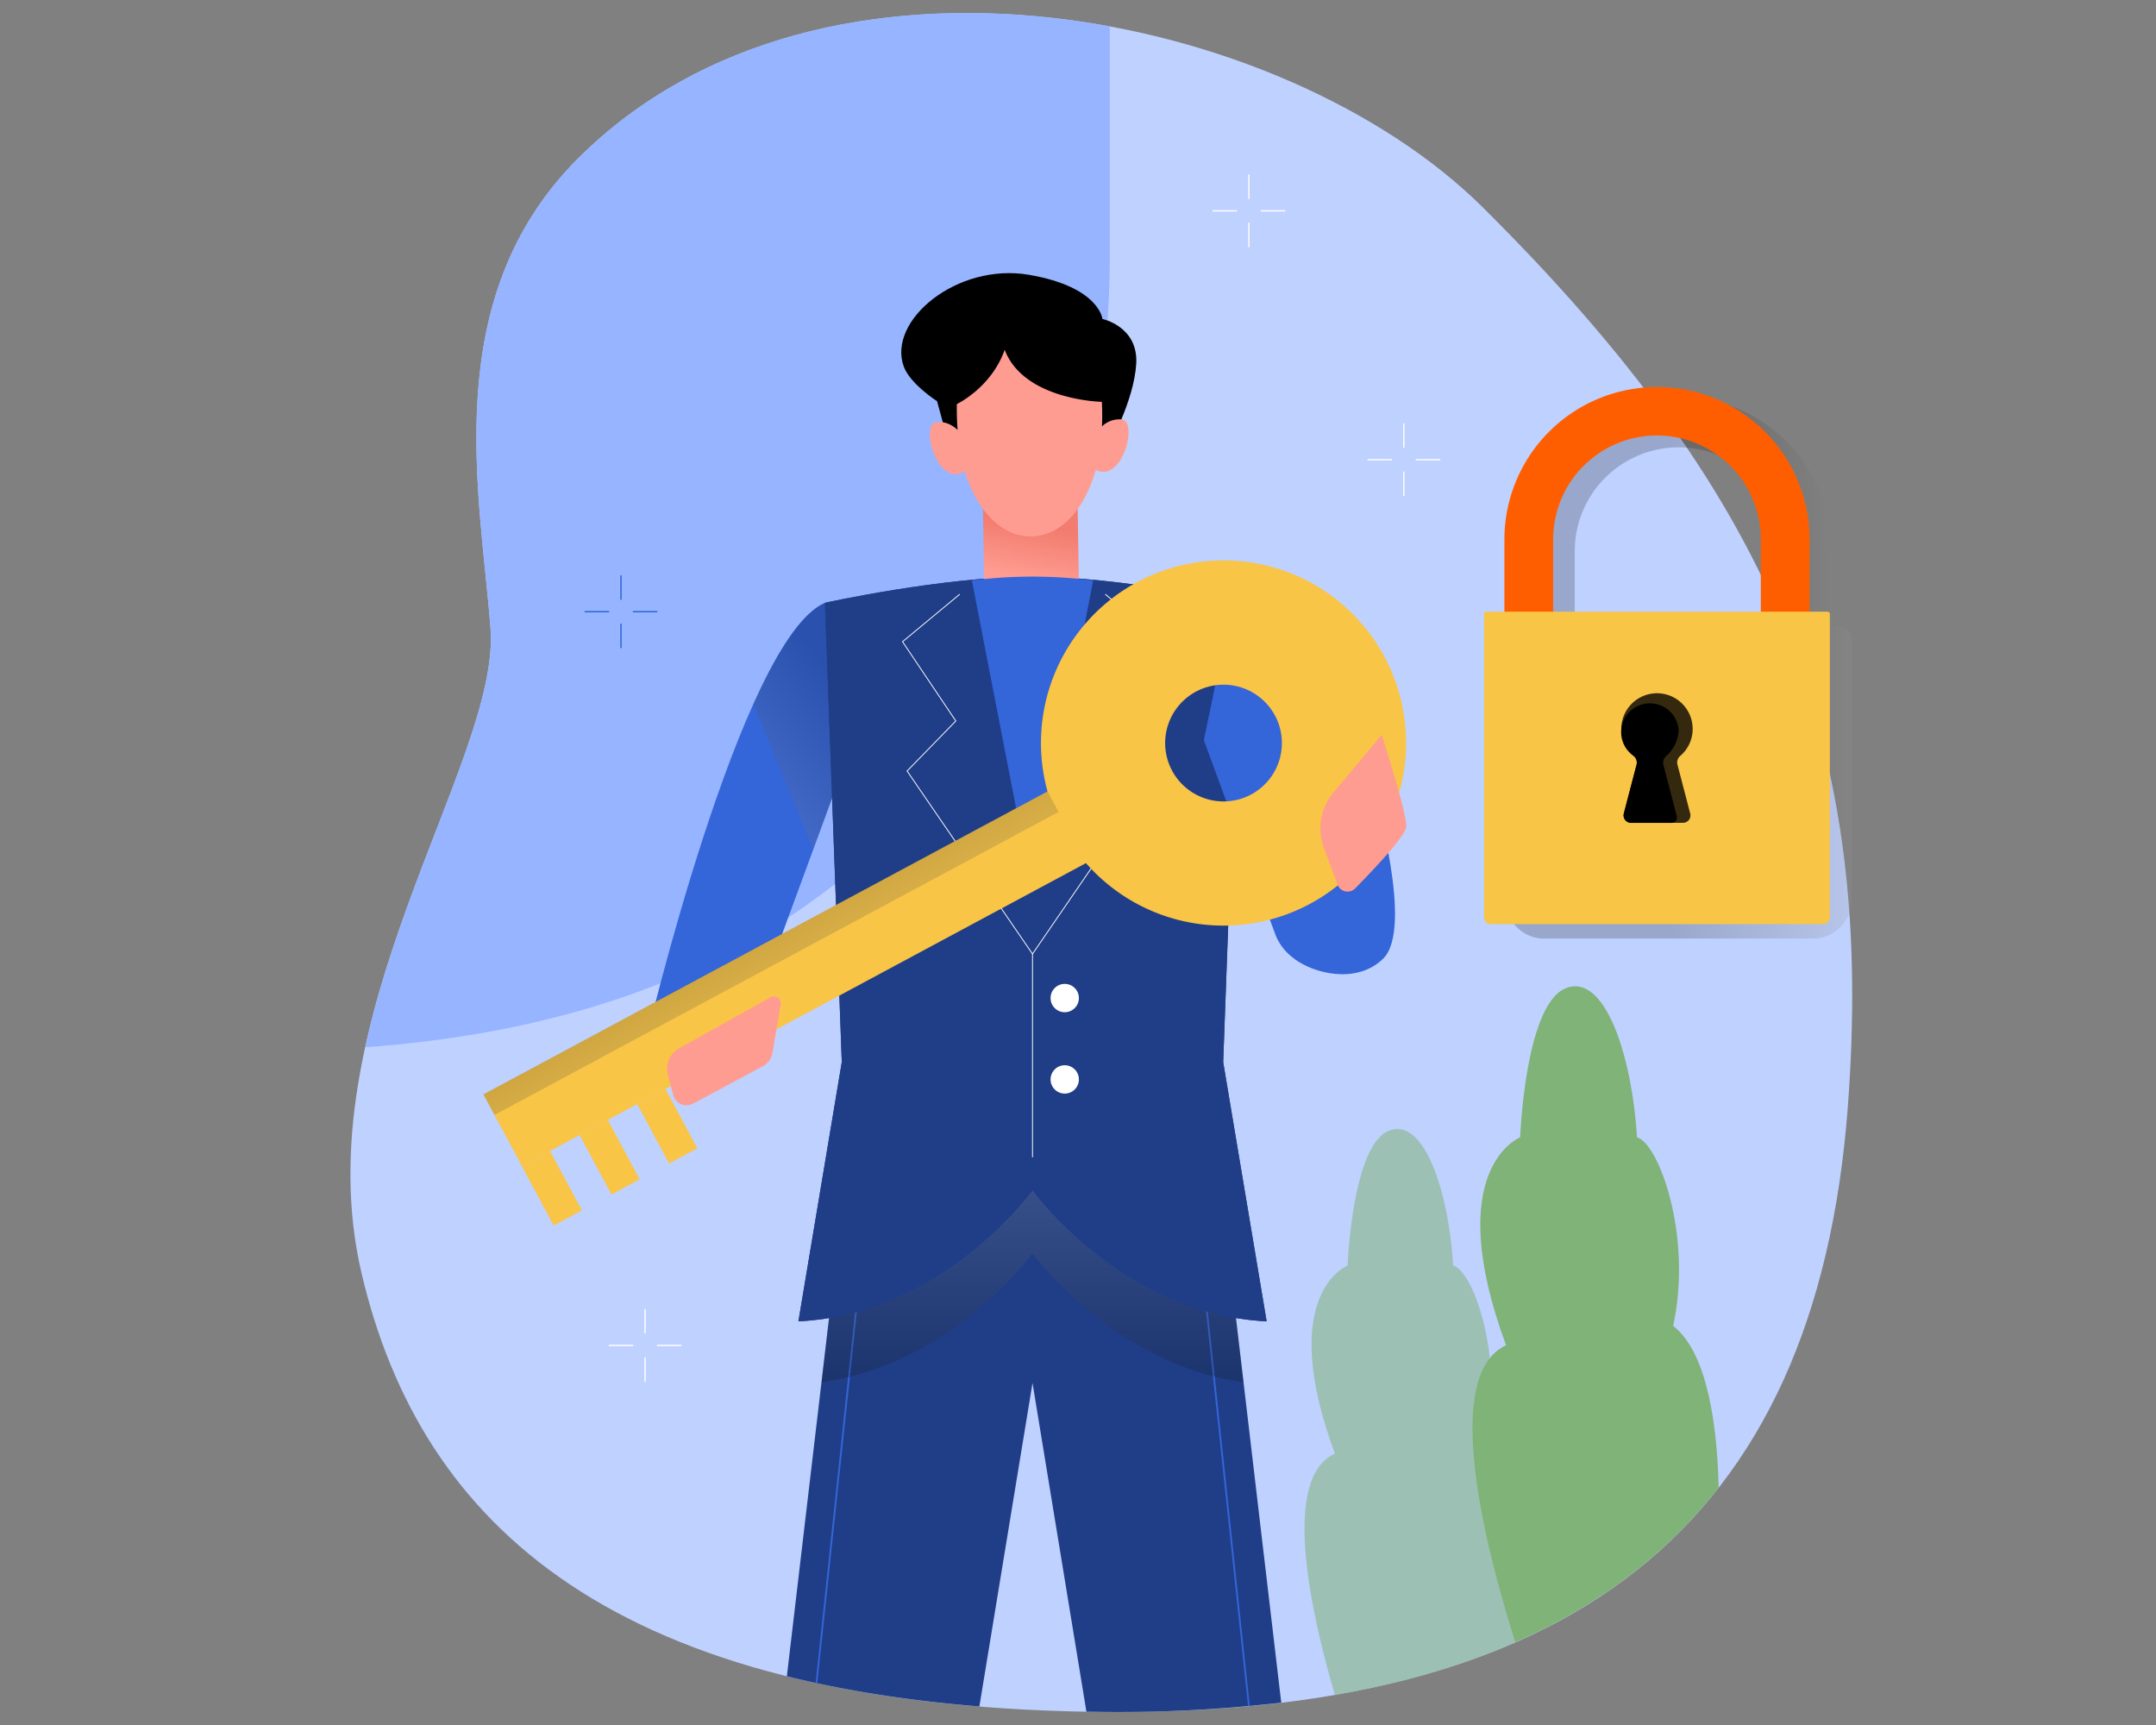 <svg xmlns="http://www.w3.org/2000/svg" xmlns:xlink="http://www.w3.org/1999/xlink" viewBox="0 0 1280 1024"><rect x="0" y="0" width="1280" height="1024" fill="#808080" stroke="none"/><defs><style>.cls-1{isolation:isolate;}.cls-2{fill:#bfd1ff;}.cls-21,.cls-3{fill:#80b377;}.cls-3{opacity:0.55;}.cls-12,.cls-15,.cls-19,.cls-4{opacity:0.2;mix-blend-mode:multiply;}.cls-4{fill:url(#linear-gradient);}.cls-5{fill:#ff5e00;}.cls-6{fill:#f9c546;}.cls-7{opacity:0.79;}.cls-8{fill:#96b4ff;}.cls-10,.cls-14,.cls-18,.cls-9{fill:none;stroke-miterlimit:10;}.cls-18,.cls-9{stroke:#fff;}.cls-9{stroke-width:0.76px;}.cls-10,.cls-14{stroke:#3465d9;}.cls-10{stroke-width:0.8px;}.cls-11{fill:#3465d9;}.cls-12{fill:url(#linear-gradient-2);}.cls-13{fill:#203e87;}.cls-14{stroke-width:1.05px;}.cls-15{fill:url(#linear-gradient-3);}.cls-16{fill:url(#linear-gradient-4);}.cls-17{fill:#ff9c91;}.cls-18{stroke-width:0.5px;}.cls-19{fill:url(#linear-gradient-5);}.cls-20{fill:#fff;}</style><linearGradient id="linear-gradient" x1="963.75" y1="397.26" x2="1175.22" y2="397.26" gradientUnits="userSpaceOnUse"><stop offset="0.13"/><stop offset="1" stop-color="#fff"/></linearGradient><linearGradient id="linear-gradient-2" x1="524.04" y1="400.23" x2="384.08" y2="512.01" xlink:href="#linear-gradient"/><linearGradient id="linear-gradient-3" x1="612.99" y1="861.71" x2="612.99" y2="616.98" xlink:href="#linear-gradient"/><linearGradient id="linear-gradient-4" x1="595.81" y1="362.95" x2="595.02" y2="323.71" gradientTransform="translate(96.63 -125.71) rotate(11.7)" gradientUnits="userSpaceOnUse"><stop offset="0.19" stop-color="#ff9c91"/><stop offset="1" stop-color="#f27c6f"/></linearGradient><linearGradient id="linear-gradient-5" x1="433.58" y1="522.55" x2="506.66" y2="653.67" gradientTransform="translate(322.17 -149.21) rotate(28.24)" xlink:href="#linear-gradient"/></defs><title>Artboard 1</title><g class="cls-1"><g id="Layer_1" data-name="Layer 1"><path class="cls-2" d="M343.24,94c145.21-144.84,418.9-88,536.89,28.91C1057.72,299,1113.05,446,1097,657.54c-19,249.34-164.88,363.22-450,358.61-281.47-4.55-397-109.92-432.33-260.24s82.44-303.59,76.55-382.64S259.44,177.59,343.24,94Z"/><path class="cls-3" d="M882.16,852.52c10.6-48.56-7.95-98.35-19.42-101.27-2.65-44.41-17.66-89.45-38.85-79.73s-23.84,79.73-23.84,79.73-42.64,16.57-7.55,111.64c-31.49,14.31-15.25,91.07,0,143.28Q853,995.73,901.14,974.24L906,970S913.06,876.36,882.16,852.52Z"/><path class="cls-4" d="M1091.25,371.71h-4.09V328A90.6,90.6,0,1,0,906,328v43.74h-4.09a8,8,0,0,0-8,8V534.34a22.83,22.83,0,0,0,22.83,22.82h159.65a22.83,22.83,0,0,0,22.83-22.82V379.67A8,8,0,0,0,1091.25,371.71ZM934.92,328a61.65,61.65,0,1,1,123.29,0v43.74H934.92Z"/><path class="cls-5" d="M1074.34,397.26H893.15V319.38a90.6,90.6,0,0,1,181.19,0ZM922.1,368.32h123.29V319.38a61.65,61.65,0,0,0-123.29,0Z"/><path class="cls-6" d="M882.46,363.12H1085a1.36,1.36,0,0,1,1.36,1.36V544.67a3.91,3.91,0,0,1-3.91,3.91H885a3.91,3.91,0,0,1-3.91-3.91V364.49A1.36,1.36,0,0,1,882.46,363.12Z"/><path class="cls-7" d="M1004.92,432.76a21.18,21.18,0,1,0-35,16,5.14,5.14,0,0,1,1.67,5.2l-7.52,28.76a4.57,4.57,0,0,0,4.42,5.73H999.2a4.41,4.41,0,0,0,4.27-5.53l-7.57-29a5.09,5.09,0,0,1,1.62-5.16A21.06,21.06,0,0,0,1004.92,432.76Z"/><path d="M996.56,432.76A17.1,17.1,0,1,0,970,448.81a5.07,5.07,0,0,1,1.62,5.15l-7.57,29a4.41,4.41,0,0,0,4.27,5.53h24a3.26,3.26,0,0,0,3.16-4.09l-7.92-30.3a5.27,5.27,0,0,1,1.68-5.33A21.07,21.07,0,0,0,996.56,432.76Z"/><path class="cls-8" d="M658.87,151.76V15.66C546.68-5.06,424.73,12.71,343.24,94c-83.8,83.6-57.9,200.23-52,279.28,4.12,55.29-52.21,146.9-74.38,248.4C602.09,593.69,658.87,294.82,658.87,151.76Z"/><line class="cls-9" x1="833.47" y1="251.33" x2="833.47" y2="265.87"/><line class="cls-9" x1="833.47" y1="279.98" x2="833.47" y2="294.52"/><line class="cls-9" x1="855.06" y1="272.92" x2="840.52" y2="272.92"/><line class="cls-9" x1="826.41" y1="272.92" x2="811.88" y2="272.92"/><line class="cls-9" x1="382.98" y1="777.08" x2="382.98" y2="791.62"/><line class="cls-9" x1="382.98" y1="805.73" x2="382.98" y2="820.27"/><line class="cls-9" x1="404.57" y1="798.67" x2="390.04" y2="798.67"/><line class="cls-9" x1="375.93" y1="798.67" x2="361.39" y2="798.67"/><line class="cls-9" x1="741.46" y1="103.56" x2="741.46" y2="118.1"/><line class="cls-9" x1="741.46" y1="132.21" x2="741.46" y2="146.75"/><line class="cls-9" x1="763.05" y1="125.15" x2="748.51" y2="125.15"/><line class="cls-9" x1="734.4" y1="125.15" x2="719.87" y2="125.15"/><line class="cls-10" x1="368.66" y1="341.53" x2="368.66" y2="356.07"/><line class="cls-10" x1="368.66" y1="370.18" x2="368.66" y2="384.72"/><line class="cls-10" x1="390.25" y1="363.12" x2="375.71" y2="363.12"/><line class="cls-10" x1="361.61" y1="363.12" x2="347.07" y2="363.12"/><path class="cls-11" d="M489.75,357.84C439.59,379.61,383,619.65,383,619.65l69.51-33,54.17-147.28Z"/><path class="cls-12" d="M482.86,504.12l23.8-64.71-16.91-81.57C475.63,364,461,387.4,447.26,417.9Z"/><path class="cls-13" d="M760.67,1010.73,730.72,756.42l-32.3-144.24H527.55L495.26,756.42,467.15,995.05c34,8.47,72,14.51,114.3,17.93L613,821l32,195.1,2,0A837.38,837.38,0,0,0,760.67,1010.73Z"/><line class="cls-14" x1="484.72" y1="999.12" x2="510.03" y2="761.23"/><line class="cls-14" x1="741.46" y1="1012.65" x2="714.71" y2="761.23"/><path class="cls-15" d="M730.72,756.42l-32.3-144.24H527.55L495.26,756.42l-7.55,64.12C565.56,809.73,613,744,613,744s47.42,65.74,125.28,76.55Z"/><path class="cls-13" d="M726.2,630.51l10-272.67S666,342.3,613,342.3s-123.24,15.54-123.24,15.54l10,272.67L474,784.4c86-4.32,139-77.89,139-77.89s53,73.57,139,77.89Z"/><path class="cls-13" d="M726.2,630.51l10-272.67S666,342.3,613,342.3s-123.24,15.54-123.24,15.54l10,272.67L474,784.4c86-4.32,139-77.89,139-77.89s53,73.57,139,77.89Z"/><path class="cls-11" d="M731.62,357.84c33.64,14.6,66.67,113.47,84.79,177,6.74,23.65-15.11,45.47-38.74,38.68h0A31.3,31.3,0,0,1,757,554.27L714.71,439.41Z"/><path d="M562.83,262l-6.49-23.83s-15.91-10.21-19.72-20.43c-10.16-27.23,31.43-62,74.4-54.59,41.71,7.2,43.47,26.19,43.47,26.19s21.34,4.45,20.08,26.54S658.05,265,658.05,265Z"/><polygon class="cls-16" points="640.56 350.25 584.35 351.69 583.42 291.43 639.64 290.56 640.56 350.25"/><path class="cls-17" d="M666.06,249a14.87,14.87,0,0,0-11.82,4.12c.17-4.59.19-9.4-.06-14.58,0,0-46.29-.85-57.71-30.9-7.92,22.52-28.4,32.23-28.4,32.23-.09,5.47.09,10.53.44,15.34-2.7-2.53-7.06-5.37-12.77-4.51-9.82,1.48,1.09,39.31,17,29.1h0c7.07,22.81,21.58,38.89,39.57,38.62s31.85-16.72,38.25-39.51C666.44,287.09,675.77,250.11,666.06,249Z"/><path class="cls-11" d="M783.88,499.27l32.24-27.59s23.46,79.55,5,97.45c-16.12,15.65-41.92,8.26-52.25.28C760,562.53,783.88,499.27,783.88,499.27Z"/><path class="cls-11" d="M613,530.07l36-185.52a289.12,289.12,0,0,0-72,0Z"/><polyline class="cls-18" points="569.78 352.76 535.83 380.92 567.46 427.99 538.53 457.69 612.99 566.29 687.45 457.69 658.51 427.99 690.15 380.92 656.2 352.76"/><line class="cls-18" x1="612.99" y1="566.3" x2="612.99" y2="686.97"/><path class="cls-6" d="M675.09,345.58A108.4,108.4,0,0,0,621.9,469.82L287,649.67l22.85,42.54L644.74,512.36a108.4,108.4,0,1,0,30.35-166.78Zm67.69,126.05a34.65,34.65,0,1,1,14.14-46.92A34.64,34.64,0,0,1,742.78,471.63Z"/><rect class="cls-6" x="318.16" y="685.33" width="19.03" height="40.05" transform="translate(-294.7 238.94) rotate(-28.23)"/><rect class="cls-6" x="352.38" y="666.95" width="19.03" height="40.05" transform="translate(-281.95 252.96) rotate(-28.24)"/><rect class="cls-6" x="386.61" y="648.57" width="19.03" height="40.05" transform="translate(-269.18 266.97) rotate(-28.24)"/><rect class="cls-19" x="267.63" y="558.92" width="380.16" height="13.87" transform="translate(-213.24 283.88) rotate(-28.24)"/><path class="cls-17" d="M820.3,436.18s15.24,47.09,14.55,54.73c-.5,5.51-19.66,25.66-30.32,36.49a6.32,6.32,0,0,1-10.43-2.27L786,503.33a33.11,33.11,0,0,1,5.62-32.82Z"/><path class="cls-17" d="M403.26,622.22l54.4-30.3a4,4,0,0,1,5.86,4.14l-4.91,29a10.93,10.93,0,0,1-5.63,7.83l-41.56,22.28a8.13,8.13,0,0,1-11.7-5.09l-3.2-12A14,14,0,0,1,403.26,622.22Z"/><circle class="cls-20" cx="632.12" cy="592.47" r="8.41"/><circle class="cls-20" cx="632.12" cy="640.77" r="8.41"/><path class="cls-21" d="M971.86,675.14c-2.93-49.12-19.53-98.92-43-88.17s-26.36,88.17-26.36,88.17-47.16,18.33-8.35,123.46c-38.62,17.56-12.32,120.08,5.49,176.28,49.6-21.77,89.8-52.22,120.7-91.78-.7-32.66-5.62-79.45-27-96C1005.06,733.43,984.56,678.37,971.86,675.14Z"/></g></g></svg>